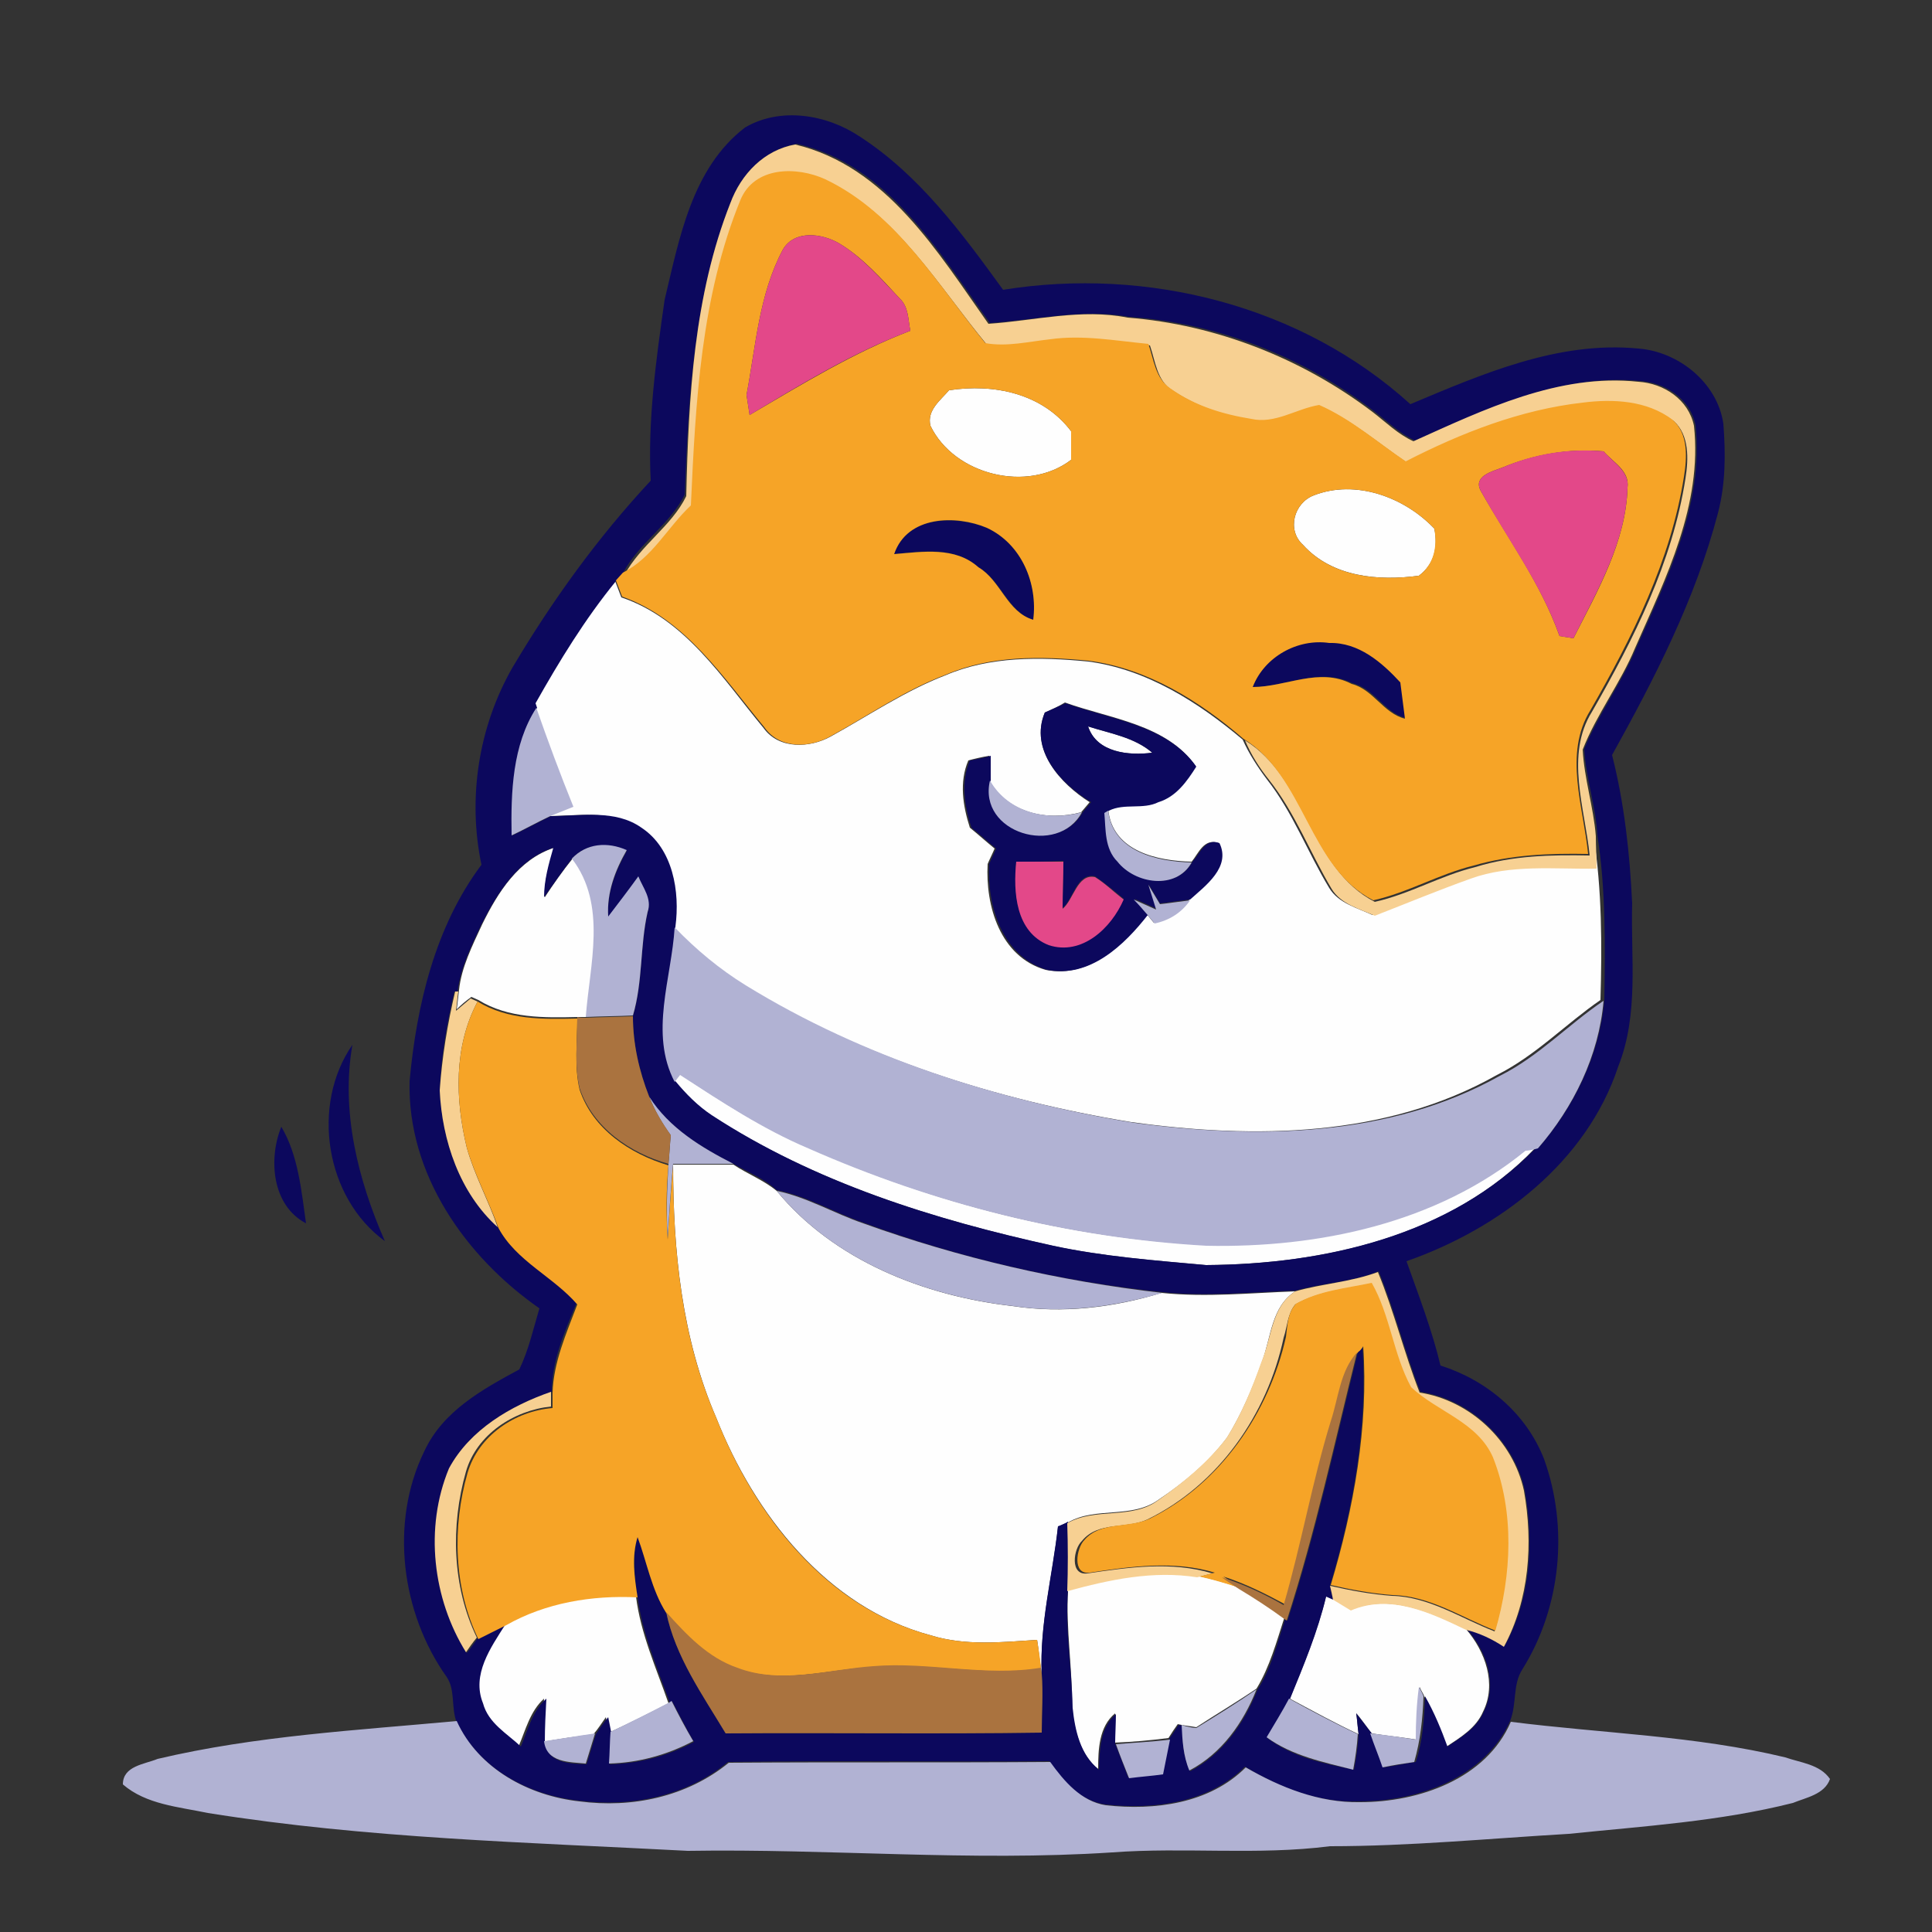 <?xml version="1.0" encoding="utf-8"?>
<!-- Generator: Adobe Illustrator 26.0.3, SVG Export Plug-In . SVG Version: 6.00 Build 0)  -->
<svg version="1.1" id="Layer_1" xmlns="http://www.w3.org/2000/svg" xmlns:xlink="http://www.w3.org/1999/xlink" x="0px" y="0px"
	 viewBox="0 0 250 250" style="enable-background:new 0 0 250 250;" xml:space="preserve">
<rect x="0" y="0" width="250" height="250" fill="#333333" stroke="none"/>
<style type="text/css">
	.st0{fill:#FEFEFE;}
	.st1{fill:#0C085D;}
	.st2{fill:#F7D092;}
	.st3{fill:#F6A427;}
	.st4{fill:#E34889;}
	.st5{fill:#B1B2D3;}
	.st6{fill:#AA733F;}
</style>
<g id="_x23_fefefeff">
	<path class="st0" d="M120.4,55.1c-0.5-2,1.3-3.3,2.4-4.6c5.8-0.9,12.1,0.4,15.8,5.3c0,0.9,0,2.8,0,3.7
		C133,63.8,123.5,61.5,120.4,55.1z"/>
	<path class="st0" d="M168.6,70.5c-2.1-1.9-1.2-5.4,1.4-6.4c5.4-2.1,11.7,0.2,15.6,4.3c0.5,2.4,0,4.6-2,6.1
		C178.4,75.2,172.4,74.7,168.6,70.5z"/>
	<path class="st0" d="M69.2,91c3.1-5.5,6.4-10.9,10.4-15.8c0.2,0.5,0.6,1.6,0.8,2.1c8.3,2.8,13.1,10.5,18.4,16.9
		c2,2.8,6,2.6,8.7,1.1c4.9-2.7,9.6-5.9,14.8-7.9c5.8-2.5,12.3-2.4,18.5-1.8c7.6,1,14.3,5.3,20,10.1c0.8,1.8,1.9,3.5,3.1,5.1
		c3.4,4.3,5.3,9.5,8.1,14.1c1.2,2,3.7,2.6,5.6,3.5c4.1-1.6,8.2-3.3,12.4-4.8c5.2-1.9,10.9-1.2,16.3-1.3c0-1.4,0-2.8-0.1-4.2
		c1.1,7.1,1.1,14.2,0.9,21.3c-4.5,3.1-8.4,7.2-13.4,9.7c-14.3,8.1-31.4,8.3-47.3,6.1c-17.6-2.9-35-8.4-50.3-17.8
		c-3.4-2.1-6.5-4.6-9.2-7.5c0.6-4.5-0.2-10.1-4.4-12.8c-3.4-2.4-7.8-1.5-11.7-1.5c1-0.4,2-0.9,3-1.2c-1.7-4.2-3.3-8.5-4.8-12.8
		L69.2,91 M135.2,92.2c-2,4.8,2,9.2,5.8,11.6l-1.1,1.3c-4.4,1.2-9.5,0.1-11.9-4.1c0-0.8,0-2.4,0-3.2c-0.7,0.1-2,0.4-2.7,0.6
		c-1.2,2.8-0.7,5.9,0.2,8.7c1.1,0.9,2.1,1.8,3.2,2.7c-0.2,0.5-0.7,1.5-0.9,2c-0.3,5.4,1.6,12,7.5,13.7c5.5,1.1,10.1-3.1,13.1-7.2
		l0.9,1.1c1.9-0.4,3.5-1.4,4.6-3c2-1.8,5.3-4.3,3.8-7.3c-1.9-0.7-2.6,1.3-3.5,2.4c-4.4-0.1-10.2-1.3-10.8-6.7c2-1,4.4-0.1,6.4-1.1
		c2.3-0.6,3.7-2.7,4.9-4.6c-3.8-5.4-11.1-6.1-16.9-8.2C137,91.4,136.1,91.8,135.2,92.2z"/>
	<path class="st0" d="M140.8,94c2.8,0.9,6,1.4,8.3,3.4C146.1,97.8,141.9,97.4,140.8,94z"/>
	<path class="st0" d="M62.4,119.6c2-4.1,4.7-8.4,9.3-9.9c-0.6,2.1-1.3,4.2-1.2,6.4c1.1-1.7,2.3-3.4,3.6-5c4.6,6,2.3,13.7,1.8,20.5
		c-0.3,0-0.8,0-1.1,0c-4.4,0.1-9,0.2-12.9-2.2c-0.2-0.1-0.7-0.3-0.9-0.4c-0.7,0.5-1.3,1-1.9,1.6c0.1-0.6,0.2-1.8,0.3-2.5
		C59.7,125.2,61.1,122.4,62.4,119.6z"/>
	<path class="st0" d="M88,139c5.3,3.5,10.7,7,16.6,9.5c16.2,7.2,33.7,11.7,51.5,12.6c14.6,0.3,29.8-2.9,41.3-12.3
		c0.3-0.1,0.9-0.2,1.2-0.2c-10.9,11.4-27.3,15-42.6,15.1c-6.6-0.6-13.3-1.1-19.8-2.5c-15.4-3.4-30.8-8.2-44.2-16.9
		c-1.8-1.2-3.3-2.8-4.7-4.4L88,139z"/>
	<path class="st0" d="M87.1,150.7c2.6,0,5.2,0,7.8,0c1.8,1.2,3.9,2,5.6,3.4c7.4,9,19.1,13.6,30.5,14.9c6.5,1,13.1,0.2,19.3-1.7
		c5.8,0.6,11.6,0,17.3-0.2c-3.1,2-3.1,5.9-4.3,9.1c-1.2,3.4-2.6,6.7-4.5,9.8c-2.4,3.2-5.5,5.8-8.8,8c-3.5,2.6-8.2,0.9-11.8,3
		c-0.3,0.1-1,0.4-1.3,0.6c-0.7,6.4-2.4,12.7-2.1,19.1l-0.1-0.8c-0.2-1.2-0.3-2.5-0.5-3.7c-4.6,0.3-9.3,0.8-13.8-0.6
		c-13.4-3.6-22.8-15.7-27.7-28.1C88.2,173.1,87.1,161.8,87.1,150.7z"/>
	<path class="st0" d="M138.2,205.7c5.5-1.4,11.1-2.6,16.8-1.8c1.8,0.4,3.6,0.9,5.3,1.5c2,1.2,4,2.5,5.9,3.9c-1,3.1-1.9,6.4-3.6,9.2
		c-2.5,1.7-5.2,3.3-7.8,5c-0.5-0.1-1.4-0.2-1.9-0.3l-0.5-0.1c-0.3,0.4-0.9,1.3-1.2,1.8c-2.3,0.3-4.6,0.5-7,0.6c0-1,0.1-2.9,0.1-3.8
		c-2.1,1.7-2.2,4.7-2.2,7.2c-2.4-1.9-3.1-5.2-3.4-8C138.8,215.9,137.9,210.8,138.2,205.7z"/>
	<path class="st0" d="M65.3,210.2c5.2-3,11.1-3.9,17-3.6c0.6,4.8,2.6,9.2,4.2,13.8c-2.5,1.3-5.1,2.6-7.7,3.8c-0.1-0.5-0.3-1.5-0.4-2
		c-0.5,0.7-1,1.5-1.6,2.2c-2.2,0.3-4.4,0.6-6.6,1c0-1.9,0.1-3.7,0.2-5.6c-1.8,1.6-2.4,4.1-3.3,6.2c-1.8-1.6-4.2-3-4.9-5.6
		C60.9,216.7,63.4,213.1,65.3,210.2z"/>
	<path class="st0" d="M171.6,206.5l0.9,0.4c0.8,0.5,1.5,0.9,2.3,1.4c5.1-2.1,10.3,0.3,14.9,2.5c2.5,2.9,4,7.1,2.2,10.7
		c-0.9,2.1-2.9,3.3-4.7,4.5c-0.8-2.2-1.7-4.5-2.9-6.5c-0.1-0.3-0.5-0.9-0.6-1.2c-0.3,2.2-0.4,4.5-0.4,6.8c-1.9-0.3-3.9-0.5-5.8-0.8
		c-0.7-0.9-1.3-1.8-2-2.6c0.1,0.7,0.2,2,0.3,2.7c-3-1.4-5.9-3-8.9-4.6C168.7,215.4,170.5,211.1,171.6,206.5z"/>
</g>
<g id="_x23_0c085dff">
	<path class="st1" d="M96.4,16.5c4.6-2.7,10.6-1.7,14.9,1.2c7.7,5,13.2,12.5,18.5,19.8c18.6-3,38.6,2,52.7,14.8
		c9.3-3.9,19.1-8.2,29.5-7.2c5.2,0.4,10.2,4.4,11,9.7c0.3,3.9,0.3,7.8-0.7,11.6c-2.9,11.1-8.2,21.4-13.7,31.3
		c1.6,6.3,2.3,12.8,2.6,19.2c-0.2,7,0.9,14.3-1.8,21.1c-4.1,12.4-15.4,21-27.4,25.2c1.6,4.5,3.3,8.9,4.4,13.5
		c6,1.9,11.1,6.2,13.4,12.1c3.2,8.9,2.2,19.2-2.8,27.2c-1.3,2-0.7,4.5-1.6,6.7c-3.3,7.4-12,10.4-19.5,10.4
		c-5.3,0.2-10.3-1.8-14.8-4.5c-4.7,4.7-11.8,5.6-18.1,4.9c-3.2-0.5-5.5-3-7.2-5.6c-13.9,0.1-27.7-0.1-41.6,0.1
		c-5.3,4.4-12.5,5.9-19.3,5c-6.5-0.7-13.1-4.2-15.9-10.4c-0.6-1.8-0.1-4-1.2-5.6c-5.9-8.3-7.4-20-2.9-29.2c2.4-5.2,7.5-8,12.3-10.6
		c1.2-2.5,1.8-5.2,2.6-7.9c-9.6-6.7-17.1-17.4-16.8-29.4c0.9-9.8,3.3-20,9.3-28c-1.8-8.6-0.4-17.8,4-25.5c5.1-8.6,11-16.8,17.9-24.2
		c-0.4-7.8,0.7-15.7,1.8-23.4C87.9,30.9,89.5,21.8,96.4,16.5 M94.5,26.3c-4.7,12-5.4,25-5.9,37.7c-1.9,3.9-6,6.3-8,10.2
		c-0.2,0.3-0.7,0.8-0.9,1c-4,4.9-7.3,10.3-10.4,15.8l0.2,0.6c-3.2,4.8-3.3,10.9-3.2,16.5c1.7-0.8,3.3-1.7,5-2.5
		c3.9,0,8.3-0.9,11.7,1.5c4.1,2.7,5,8.3,4.4,12.8c-0.4,6.6-3.3,13.7,0,20c1.4,1.7,2.9,3.2,4.7,4.4c13.3,8.7,28.7,13.5,44.2,16.9
		c6.5,1.4,13.2,1.9,19.8,2.5c15.2-0.1,31.6-3.8,42.6-15.1l0.4-0.1c4.6-5.3,7.9-12,8.5-19.1c0.1-7.1,0.2-14.3-0.9-21.3
		c-0.2-3.8-1.5-7.4-1.7-11.2c1.9-4.6,4.9-8.6,6.8-13.2c4-9,8.7-18.5,7.6-28.7c-0.7-3.4-3.9-5.5-7.2-5.7c-10.3-1-19.9,3.7-29.1,7.7
		c-2-0.9-3.6-2.5-5.3-3.8c-9.1-7-20.2-11.4-31.7-12.2c-6-1.1-12,0.4-18,0.8c-6.6-9.2-13.2-20.5-25-23.2
		C98.9,19.4,95.9,22.5,94.5,26.3 M74,111.1c-1.2,1.6-2.4,3.3-3.6,5c0-2.2,0.6-4.3,1.2-6.4c-4.6,1.5-7.2,5.8-9.3,9.9
		c-1.3,2.8-2.7,5.6-3.1,8.7l-0.4,0c-1,4.2-1.7,8.4-1.9,12.7c0.3,6.5,2.5,13.3,7.5,17.7c2.2,4.3,7.1,6.3,10.2,9.9
		c-1.5,3.7-3.2,7.4-3.2,11.5c-5.2,1.8-10.6,4.8-13.2,9.9c-3.2,7.7-2.1,16.8,2.2,23.9c0.5-0.6,1-1.3,1.4-1.9c1.2-0.6,2.4-1.2,3.6-1.8
		c-1.9,3-4.4,6.5-2.9,10.2c0.7,2.6,3.1,3.9,4.9,5.6c0.9-2.2,1.5-4.6,3.3-6.2c-0.1,1.9-0.2,3.7-0.2,5.6c0.3,2.8,3.3,2.8,5.4,2.9
		c0.4-1.3,0.8-2.6,1.2-3.9c0.5-0.7,1-1.5,1.6-2.2c0.1,0.5,0.3,1.5,0.4,2c-0.1,1.4-0.1,2.8-0.2,4.1c3.8-0.1,7.6-1.1,10.9-2.9
		c-1-1.7-1.9-3.5-2.8-5.2l-0.3,0.2c-1.6-4.5-3.6-9-4.2-13.8c-0.4-2.6-0.7-5.2,0-7.8c1.2,3.3,1.8,6.8,3.7,9.8
		c1.2,5.8,4.7,10.7,7.7,15.7c13.6-0.1,27.3,0.1,40.9-0.1c0-2.5,0.1-5.1,0-7.6c-0.3-6.4,1.4-12.8,2.1-19.1c0.3-0.1,1-0.4,1.3-0.6
		c0.1,2.9,0.1,5.9,0,8.8c-0.4,5.1,0.5,10.2,0.6,15.3c0.3,2.9,1,6.1,3.4,8c0.1-2.5,0.1-5.4,2.2-7.2c0,1-0.1,2.9-0.1,3.8
		c0.6,1.5,1.1,2.9,1.7,4.4c1.4-0.2,2.9-0.3,4.4-0.5c0.3-1.5,0.6-3,0.9-4.5c0.3-0.4,0.9-1.3,1.2-1.8l0.5,0.1c0,2,0.1,4,1,5.9
		c4.2-2.2,7-6.2,8.7-10.5c1.8-2.8,2.6-6.1,3.6-9.2l0.3,0.2c3.7-11.4,6.2-23.1,9.1-34.7c0.1-0.2,0.4-0.5,0.6-0.7
		c0.7,10.4-1.2,20.9-4.2,30.9c0.1,0.5,0.3,1.4,0.4,1.8l-0.9-0.4c-1.1,4.6-2.9,8.9-4.7,13.3c-1,1.7-1.9,3.4-2.9,5
		c3.3,2.5,7.3,3.3,11.2,4.1c0.3-1.5,0.5-3,0.6-4.6c-0.1-0.7-0.2-2-0.3-2.7c0.7,0.9,1.3,1.7,2,2.6c0.5,1.5,1,2.9,1.6,4.4
		c1.3-0.2,2.7-0.5,4.1-0.7c0.9-2.7,1.1-5.6,1.2-8.5c1.2,2.1,2.1,4.3,2.9,6.5c1.8-1.2,3.8-2.4,4.7-4.5c1.8-3.6,0.4-7.8-2.2-10.7
		c1.8,0.5,3.4,1.2,4.9,2.2c3.4-6.2,3.8-13.4,2.6-20.2c-1.4-6.4-7-11.7-13.5-12.7c-2-5.1-3.3-10.5-5.4-15.6
		c-3.4,1.4-7.2,1.5-10.7,2.5c-5.8,0.2-11.6,0.8-17.3,0.2c-13.2-1.4-26.2-4.4-38.7-9c-3.8-1.3-7.2-3.4-11.2-4.2
		c-1.6-1.5-3.7-2.3-5.6-3.4c-4.2-2.1-8.4-4.7-10.9-8.7c-1.3-3.3-2.1-6.9-2.1-10.4c1.3-4.4,0.9-9,1.9-13.4c0.5-1.7-0.6-3.2-1.2-4.6
		c-1.3,1.8-2.6,3.5-3.9,5.2c-0.2-3.1,0.9-5.9,2.4-8.6C78.6,109,75.9,109.1,74,111.1z"/>
	<path class="st1" d="M115.7,71.7c1.6-5,8-5,12-3.4c4.5,2,6.6,7.2,6,11.9c-3.3-1-4.1-5.1-7.1-6.8C123.6,70.7,119.4,71.3,115.7,71.7z
		"/>
	<path class="st1" d="M162.1,88.9c1.5-4,5.8-6.3,10-5.8c3.8-0.1,6.8,2.5,9.2,5.1c0.2,1.6,0.4,3.1,0.6,4.7c-2.8-0.7-4-3.8-6.9-4.5
		C170.7,86.3,166.4,88.9,162.1,88.9z"/>
	<path class="st1" d="M135.2,92.2c0.9-0.4,1.8-0.8,2.7-1.2c5.8,2.1,13.1,2.8,16.9,8.2c-1.2,1.9-2.6,3.9-4.9,4.6
		c-2,1-4.4,0.1-6.4,1.1l-0.5,0.3c0.2,2.1,0,4.6,1.7,6.2c2.3,2.9,7.6,3.8,9.6,0.1c1-1.1,1.7-3.1,3.5-2.4c1.5,3.1-1.8,5.5-3.8,7.3
		c-1,0.1-2.9,0.4-3.9,0.5c-0.5-0.8-1-1.7-1.5-2.5l1.1,3.2l-2.9-1.3c0.6,0.7,1.2,1.3,1.8,2c-3.1,4-7.6,8.3-13.1,7.2
		c-5.8-1.7-7.8-8.3-7.5-13.7c0.2-0.5,0.7-1.5,0.9-2c-1.1-0.9-2.1-1.8-3.2-2.7c-0.9-2.8-1.4-5.9-0.2-8.7c0.7-0.1,2-0.4,2.7-0.6
		c0,0.8,0,2.4,0,3.2c-1.6,6.7,8.8,9.8,11.9,4.1l1.1-1.3C137.2,101.4,133.2,97,135.2,92.2 M140.8,94c1.1,3.4,5.3,3.8,8.3,3.4
		C146.8,95.4,143.6,94.9,140.8,94 M131.5,111.5c-0.3,3.9-0.1,9.1,4.2,10.7c4.3,1.4,8.1-2.2,9.7-5.9c-1.2-1-2.4-2-3.7-2.9
		c-2.4-0.5-2.8,3-4.2,4.1c0-2,0.1-4.1,0.1-6.1C135.5,111.5,133.5,111.5,131.5,111.5z"/>
	<path class="st1" d="M49.8,160.6c-7.7-5.6-9.6-17.6-4.2-25.4C44.1,143.8,46.3,152.6,49.8,160.6z"/>
	<path class="st1" d="M36.4,145.8c2.2,3.7,2.6,8.3,3.2,12.5C35.2,156,34.7,150,36.4,145.8z"/>
</g>
<g id="_x23_f7d092ff">
	<path class="st2" d="M94.5,26.3c1.4-3.8,4.4-6.9,8.4-7.6c11.8,2.8,18.5,14,25,23.2c6-0.4,12-2,18-0.8c11.5,0.9,22.6,5.3,31.7,12.2
		c1.7,1.3,3.3,2.9,5.3,3.8c9.1-4.1,18.8-8.8,29.1-7.7c3.3,0.2,6.5,2.3,7.2,5.7c1.1,10.2-3.6,19.6-7.6,28.7c-1.9,4.6-5,8.6-6.8,13.2
		c0.2,3.8,1.4,7.4,1.7,11.2c0,1.4,0.1,2.8,0.1,4.2c-5.4,0.1-11.1-0.6-16.3,1.3c-4.2,1.5-8.3,3.2-12.4,4.8c-2-0.9-4.4-1.5-5.6-3.5
		c-2.8-4.7-4.7-9.8-8.1-14.1c-1.2-1.5-2.3-3.2-3.1-5.1c8,4.9,8.4,16.6,16.8,20.9c4.5-1,8.5-3.4,13-4.5c4.8-1.5,9.8-1.6,14.8-1.5
		c-0.6-6.1-3.2-13,0.3-18.6c5.4-9.4,10.4-19.3,12.1-30.2c0.4-2.5,0.5-5.6-1.5-7.4c-3.3-2.5-7.7-2.6-11.6-2.2c-8.1,1-15.7,4-22.9,7.6
		c-3.7-2.5-7.1-5.5-11.2-7.3c-3,0.5-5.7,2.4-8.8,1.8c-3.7-0.6-7.3-1.8-10.4-3.9c-2-1.2-2.2-3.8-2.9-5.8c-4.2-0.5-8.4-1.2-12.7-0.6
		c-2.8,0.2-5.6,1-8.4,0.5c-6.3-7.6-11.5-16.7-20.7-21.2c-3.7-1.8-9.2-1.7-11,2.7c-5.1,12.5-5.8,26.2-6.4,39.6
		c-3.1,2.8-5,6.8-8.8,8.7c2.1-3.9,6.1-6.3,8-10.2C89.1,51.3,89.8,38.2,94.5,26.3z"/>
	<path class="st2" d="M58.9,128.3l0.4,0c-0.1,0.6-0.2,1.9-0.3,2.5c0.6-0.5,1.3-1.1,1.9-1.6c0.2,0.1,0.7,0.3,0.9,0.4
		c-3.1,5.8-2.9,12.7-1.4,18.9c1,3.6,2.8,6.8,4,10.3c-4.9-4.4-7.2-11.2-7.5-17.7C57.2,136.8,57.9,132.5,58.9,128.3z"/>
	<path class="st2" d="M167.6,167.1c3.5-1,7.2-1.2,10.7-2.5c2.1,5.1,3.4,10.5,5.4,15.6c6.5,1,12.1,6.2,13.5,12.7
		c1.2,6.8,0.7,14.1-2.6,20.2c-1.5-1-3.2-1.8-4.9-2.2c-4.6-2.2-9.8-4.7-14.9-2.5c-0.8-0.5-1.5-0.9-2.3-1.4c-0.1-0.5-0.3-1.4-0.4-1.8
		c2.6,0.6,5.3,1.1,8,1.3c4.8,0.1,8.9,2.9,13.3,4.6c2.1-7.2,2.5-15.3-0.3-22.4c-2-4.6-7.2-5.9-10.6-9.1c-2.3-4.2-2.7-9.3-5.1-13.5
		c-3.3,0.7-6.8,1-9.8,2.7c-1,1.2-1,2.8-1.5,4.3c-2.1,9.9-8.4,19-17.6,23.5c-2.7,1.3-6.4,0.2-8.5,2.8c-1.1,1-1.6,4.5,0.7,4.2
		c5.4-0.8,10.9-1.6,16.2,0c-0.5,0.1-1.5,0.4-2,0.5c-5.7-0.9-11.3,0.3-16.8,1.8c0.1-2.9,0.1-5.9,0-8.8c3.7-2.1,8.4-0.4,11.8-3
		c3.3-2.3,6.4-4.9,8.8-8c1.9-3,3.3-6.4,4.5-9.8C164.6,173,164.5,169.1,167.6,167.1z"/>
	<path class="st2" d="M58.1,190c2.7-5,8-8.1,13.2-9.9c0,0.5,0,1.4,0,1.9c-4.8,0.5-9.6,3.6-11,8.4c-2,7-1.8,14.9,1.4,21.5
		c-0.5,0.6-1,1.3-1.4,1.9C56,206.9,54.9,197.7,58.1,190z"/>
</g>
<g id="_x23_f6a427ff">
	<path class="st3" d="M95.8,25.9c1.8-4.4,7.3-4.4,11-2.7c9.2,4.4,14.5,13.6,20.7,21.2c2.8,0.5,5.6-0.2,8.4-0.5
		c4.2-0.6,8.5,0.2,12.7,0.6c0.7,2,0.9,4.5,2.9,5.8c3.1,2.2,6.7,3.3,10.4,3.9c3.1,0.7,5.8-1.3,8.8-1.8c4.1,1.8,7.5,4.8,11.2,7.3
		c7.2-3.7,14.9-6.7,22.9-7.6c3.9-0.5,8.3-0.3,11.6,2.2c2.1,1.8,1.9,4.9,1.5,7.4c-1.7,10.8-6.7,20.8-12.1,30.2
		c-3.5,5.6-0.9,12.5-0.3,18.6c-5-0.1-10,0.1-14.8,1.5c-4.5,1.1-8.5,3.5-13,4.5c-8.4-4.3-8.8-16-16.8-20.9c-5.7-4.9-12.4-9.1-20-10.1
		c-6.2-0.6-12.7-0.7-18.5,1.8c-5.3,2-9.9,5.2-14.8,7.9c-2.7,1.6-6.7,1.8-8.7-1.1c-5.3-6.4-10.2-14-18.4-16.9
		c-0.2-0.5-0.6-1.6-0.8-2.1c0.2-0.2,0.7-0.8,0.9-1c3.8-1.9,5.8-5.9,8.8-8.7C90,52.1,90.7,38.4,95.8,25.9 M101.3,32.3
		c-3.1,5.8-3.5,12.5-4.7,18.8c0.1,0.7,0.3,2,0.4,2.6c6.8-4,13.5-8.1,20.8-10.9c-0.3-1.4-0.2-3.1-1.4-4.2c-2.4-2.6-4.8-5.3-7.8-7.1
		C106.4,30.2,102.8,29.7,101.3,32.3 M120.4,55.1c3.1,6.4,12.6,8.7,18.2,4.4c0-0.9,0-2.8,0-3.7c-3.7-4.9-10-6.2-15.8-5.3
		C121.7,51.8,119.9,53.1,120.4,55.1 M194.4,60.5c-1.3,0.5-3.8,1.1-2.8,3c3.5,6.2,7.8,12,10.2,18.8c0.5,0.1,1.4,0.2,1.8,0.3
		c3.1-6.1,6.8-12.5,7-19.5c0.3-2.2-1.9-3.3-3.1-4.7C203,58,198.5,58.8,194.4,60.5 M168.6,70.5c3.8,4.2,9.7,4.7,15,4
		c2-1.5,2.4-3.8,2-6.1c-3.9-4.1-10.2-6.4-15.6-4.3C167.4,65.1,166.5,68.6,168.6,70.5 M115.7,71.7c3.7-0.3,7.9-1,10.9,1.7
		c2.9,1.7,3.7,5.8,7.1,6.8c0.6-4.7-1.5-9.8-6-11.9C123.7,66.6,117.4,66.7,115.7,71.7 M162.1,88.9c4.3,0,8.6-2.6,12.8-0.4
		c2.8,0.7,4.1,3.8,6.9,4.5c-0.2-1.6-0.4-3.1-0.6-4.7c-2.4-2.6-5.4-5.2-9.2-5.1C167.9,82.6,163.6,85,162.1,88.9z"/>
	<path class="st3" d="M60.4,148.5c-1.5-6.2-1.7-13.1,1.4-18.9c3.9,2.4,8.5,2.3,12.9,2.2c0,3.1-0.4,6.2,0.3,9.2
		c1.7,5.1,6.5,8.3,11.5,9.8c-0.3,3.2-0.3,6.4-0.1,9.6c0.2-3.2,0.4-6.4,0.7-9.6c0,11.1,1.1,22.4,5.6,32.7
		c4.9,12.5,14.2,24.5,27.7,28.1c4.5,1.4,9.2,0.9,13.8,0.6c0.2,1.2,0.4,2.5,0.5,3.7c-7.2,1.1-14.5-0.8-21.7-0.2
		c-5.8,0.3-11.9,2.3-17.6,0.2c-3.8-1.3-6.6-4.3-9.2-7.2c-1.9-3-2.5-6.6-3.7-9.8c-0.8,2.6-0.4,5.2,0,7.8c-5.9-0.3-11.9,0.7-17,3.6
		c-1.2,0.6-2.4,1.2-3.6,1.8c-3.2-6.6-3.4-14.5-1.4-21.5c1.4-4.8,6.1-8,11-8.4c0-0.5,0-1.4,0-1.9c0.1-4,1.8-7.8,3.2-11.5
		c-3.1-3.6-7.9-5.6-10.2-9.9C63.2,155.3,61.4,152,60.4,148.5z"/>
	<path class="st3" d="M167.7,168.7c3-1.7,6.5-2,9.8-2.7c2.4,4.2,2.8,9.3,5.1,13.5c3.4,3.2,8.6,4.5,10.6,9.1
		c2.8,7.1,2.4,15.2,0.3,22.4c-4.4-1.7-8.5-4.5-13.3-4.6c-2.7-0.2-5.4-0.7-8-1.3c3-10,4.9-20.5,4.2-30.9c-0.1,0.2-0.4,0.6-0.6,0.7
		c-2.3,2.4-2.5,5.9-3.4,8.9c-2.4,7.8-3.8,15.9-6.1,23.8c-2.6-1.4-5.2-2.7-8-3.6c0.6,0.4,1.7,1.1,2.2,1.5c-1.8-0.6-3.5-1.1-5.3-1.5
		c0.5-0.1,1.5-0.4,2-0.5c-5.3-1.6-10.9-0.8-16.2,0c-2.3,0.3-1.7-3.2-0.7-4.2c2.1-2.5,5.8-1.5,8.5-2.8c9.1-4.5,15.4-13.7,17.6-23.5
		C166.6,171.5,166.6,169.9,167.7,168.7z"/>
</g>
<g id="_x23_e34889ff">
	<path class="st4" d="M101.3,32.3c1.5-2.6,5.1-2.1,7.3-0.8c3,1.8,5.4,4.6,7.8,7.1c1.2,1.1,1.1,2.8,1.4,4.2
		c-7.4,2.8-14.1,6.9-20.8,10.9c-0.1-0.7-0.3-2-0.4-2.6C97.8,44.8,98.2,38.1,101.3,32.3z"/>
	<path class="st4" d="M194.4,60.5c4.2-1.8,8.6-2.5,13.1-2.1c1.2,1.4,3.4,2.6,3.1,4.7c-0.2,7-3.9,13.3-7,19.5
		c-0.4-0.1-1.4-0.2-1.8-0.3c-2.4-6.8-6.8-12.6-10.2-18.8C190.6,61.6,193.1,61,194.4,60.5z"/>
	<path class="st4" d="M131.5,111.5c2,0,4.1,0,6.1,0c0,2-0.1,4-0.1,6.1c1.4-1.1,1.9-4.6,4.2-4.1c1.3,0.8,2.4,1.9,3.7,2.9
		c-1.6,3.7-5.4,7.3-9.7,5.9C131.4,120.6,131.1,115.4,131.5,111.5z"/>
</g>
<g id="_x23_b1b2d3ff">
	<path class="st5" d="M66.2,108.1c-0.1-5.6,0.1-11.7,3.2-16.5c1.5,4.3,3.1,8.6,4.8,12.8c-1,0.4-2,0.8-3,1.2
		C69.5,106.4,67.9,107.3,66.2,108.1z"/>
	<path class="st5" d="M128.1,101c2.4,4.2,7.5,5.3,11.9,4.1C136.9,110.9,126.5,107.8,128.1,101z"/>
	<path class="st5" d="M142.9,105.2l0.5-0.3c0.6,5.3,6.3,6.6,10.8,6.7c-2,3.6-7.3,2.8-9.6-0.1C142.9,109.8,143.1,107.3,142.9,105.2z"
		/>
	<path class="st5" d="M74,111.1c1.9-2,4.6-2.2,7.1-1.1c-1.5,2.6-2.6,5.5-2.4,8.6c1.3-1.7,2.6-3.4,3.9-5.2c0.6,1.5,1.8,2.9,1.2,4.6
		c-1,4.4-0.6,9-1.9,13.4c-2,0.1-4.1,0.1-6.1,0.2C76.3,124.8,78.6,117.1,74,111.1z"/>
	<path class="st5" d="M148.6,114.5c0.5,0.8,1,1.7,1.5,2.5c1-0.1,3-0.4,3.9-0.5c-1.1,1.6-2.7,2.6-4.6,3l-0.9-1.1
		c-0.6-0.7-1.2-1.4-1.8-2l2.9,1.3L148.6,114.5z"/>
	<path class="st5" d="M87.3,120c2.8,2.9,5.8,5.4,9.2,7.5c15.3,9.4,32.7,14.9,50.3,17.8c15.9,2.1,33,1.9,47.3-6.1
		c5-2.5,8.8-6.6,13.4-9.7c-0.6,7.1-3.9,13.8-8.5,19.1l-0.4,0.1c-0.3,0.1-0.9,0.2-1.2,0.2c-11.5,9.4-26.8,12.6-41.3,12.3
		c-17.7-1-35.2-5.4-51.5-12.6c-5.9-2.5-11.2-6-16.6-9.5l-0.7,0.9C84,133.7,86.9,126.6,87.3,120z"/>
	<path class="st5" d="M84,141.9c2.6,4.1,6.8,6.6,10.9,8.7c-2.6,0-5.2,0-7.8,0c-0.3,3.2-0.5,6.4-0.7,9.6c-0.2-3.2-0.1-6.4,0.1-9.6
		c0.1-0.9,0.2-2.8,0.3-3.7C85.7,145.4,84.7,143.7,84,141.9z"/>
	<path class="st5" d="M100.5,154.1c3.9,0.8,7.4,2.9,11.2,4.2c12.5,4.5,25.5,7.5,38.7,9c-6.2,1.8-12.8,2.7-19.3,1.7
		C119.6,167.7,107.9,163.1,100.5,154.1z"/>
	<path class="st5" d="M154.8,223.6c2.6-1.6,5.2-3.2,7.8-5c-1.7,4.3-4.5,8.3-8.7,10.5c-0.8-1.9-0.9-3.9-1-5.9
		C153.4,223.4,154.4,223.6,154.8,223.6z"/>
	<path class="st5" d="M183.2,225.1c0-2.3,0.1-4.5,0.4-6.8c0.2,0.3,0.5,0.9,0.6,1.2c-0.1,2.9-0.4,5.7-1.2,8.5
		c-1.4,0.2-2.7,0.4-4.1,0.7c-0.5-1.5-1.1-2.9-1.6-4.4C179.3,224.5,181.2,224.8,183.2,225.1z"/>
	<path class="st5" d="M86.6,220.3l0.3-0.2c0.9,1.8,1.8,3.5,2.8,5.2c-3.4,1.8-7.1,2.8-10.9,2.9c0.1-1.4,0.1-2.8,0.2-4.1
		C81.5,222.9,84.1,221.6,86.6,220.3z"/>
	<path class="st5" d="M163.9,224.8c1-1.7,2-3.3,2.9-5c2.9,1.6,5.9,3.2,8.9,4.6c-0.1,1.5-0.3,3-0.6,4.6
		C171.2,228,167.2,227.2,163.9,224.8z"/>
	<path class="st5" d="M20.4,227.6c12.7-3,25.8-3.7,38.7-4.9c2.8,6.2,9.4,9.7,15.9,10.4c6.8,0.9,13.9-0.6,19.3-5
		c13.9-0.1,27.7,0,41.6-0.1c1.8,2.5,4,5.1,7.2,5.6c6.3,0.7,13.4-0.2,18.1-4.9c4.5,2.6,9.5,4.6,14.8,4.5c7.6,0,16.3-3,19.5-10.4
		c11.8,1.5,23.9,1.8,35.5,4.6c2,0.7,4.5,0.9,5.8,2.8c-0.7,2-3.1,2.4-4.8,3.1c-9.5,2.4-19.3,3-29,4c-10.3,0.6-20.6,1.6-30.9,1.6
		c-9.4,1.2-18.8,0.1-28.2,0.8c-18.3,1.2-36.6-0.5-54.9-0.2c-20.7-1.1-41.5-1.6-62.1-4.9c-3.8-0.8-8-1.1-11-3.7
		C15.9,228.5,18.7,228.3,20.4,227.6z"/>
	<path class="st5" d="M70.4,225.3c2.2-0.3,4.4-0.7,6.6-1c-0.4,1.3-0.8,2.6-1.2,3.9C73.7,228,70.7,228.1,70.4,225.3z"/>
	<path class="st5" d="M144.4,225.7c2.3-0.2,4.6-0.3,7-0.6c-0.3,1.5-0.6,3-0.9,4.5c-1.4,0.2-2.9,0.3-4.4,0.5
		C145.5,228.6,144.9,227.1,144.4,225.7z"/>
</g>
<g id="_x23_aa733fff">
	<path class="st6" d="M75.8,131.7c2-0.1,4.1-0.1,6.1-0.2c0,3.6,0.8,7.1,2.1,10.4c0.7,1.8,1.7,3.4,2.8,5c-0.1,0.9-0.2,2.8-0.3,3.7
		c-5-1.4-9.8-4.7-11.5-9.8c-0.7-3-0.3-6.1-0.3-9.2C75,131.7,75.5,131.7,75.8,131.7z"/>
	<path class="st6" d="M172.2,183.9c1-3,1.2-6.5,3.4-8.9c-2.9,11.6-5.4,23.3-9.1,34.7l-0.3-0.2c-1.9-1.4-3.9-2.7-5.9-3.9
		c-0.6-0.4-1.7-1.1-2.2-1.5c2.8,0.9,5.4,2.1,8,3.6C168.4,199.8,169.8,191.7,172.2,183.9z"/>
	<path class="st6" d="M86.2,208.6c2.6,2.9,5.4,5.9,9.2,7.2c5.7,2.2,11.8,0.2,17.6-0.2c7.2-0.6,14.5,1.4,21.7,0.2l0.1,0.8
		c0.2,2.5,0,5.1,0,7.6c-13.6,0.2-27.3,0-40.9,0.1C90.9,219.3,87.4,214.4,86.2,208.6z"/>
</g>
</svg>

